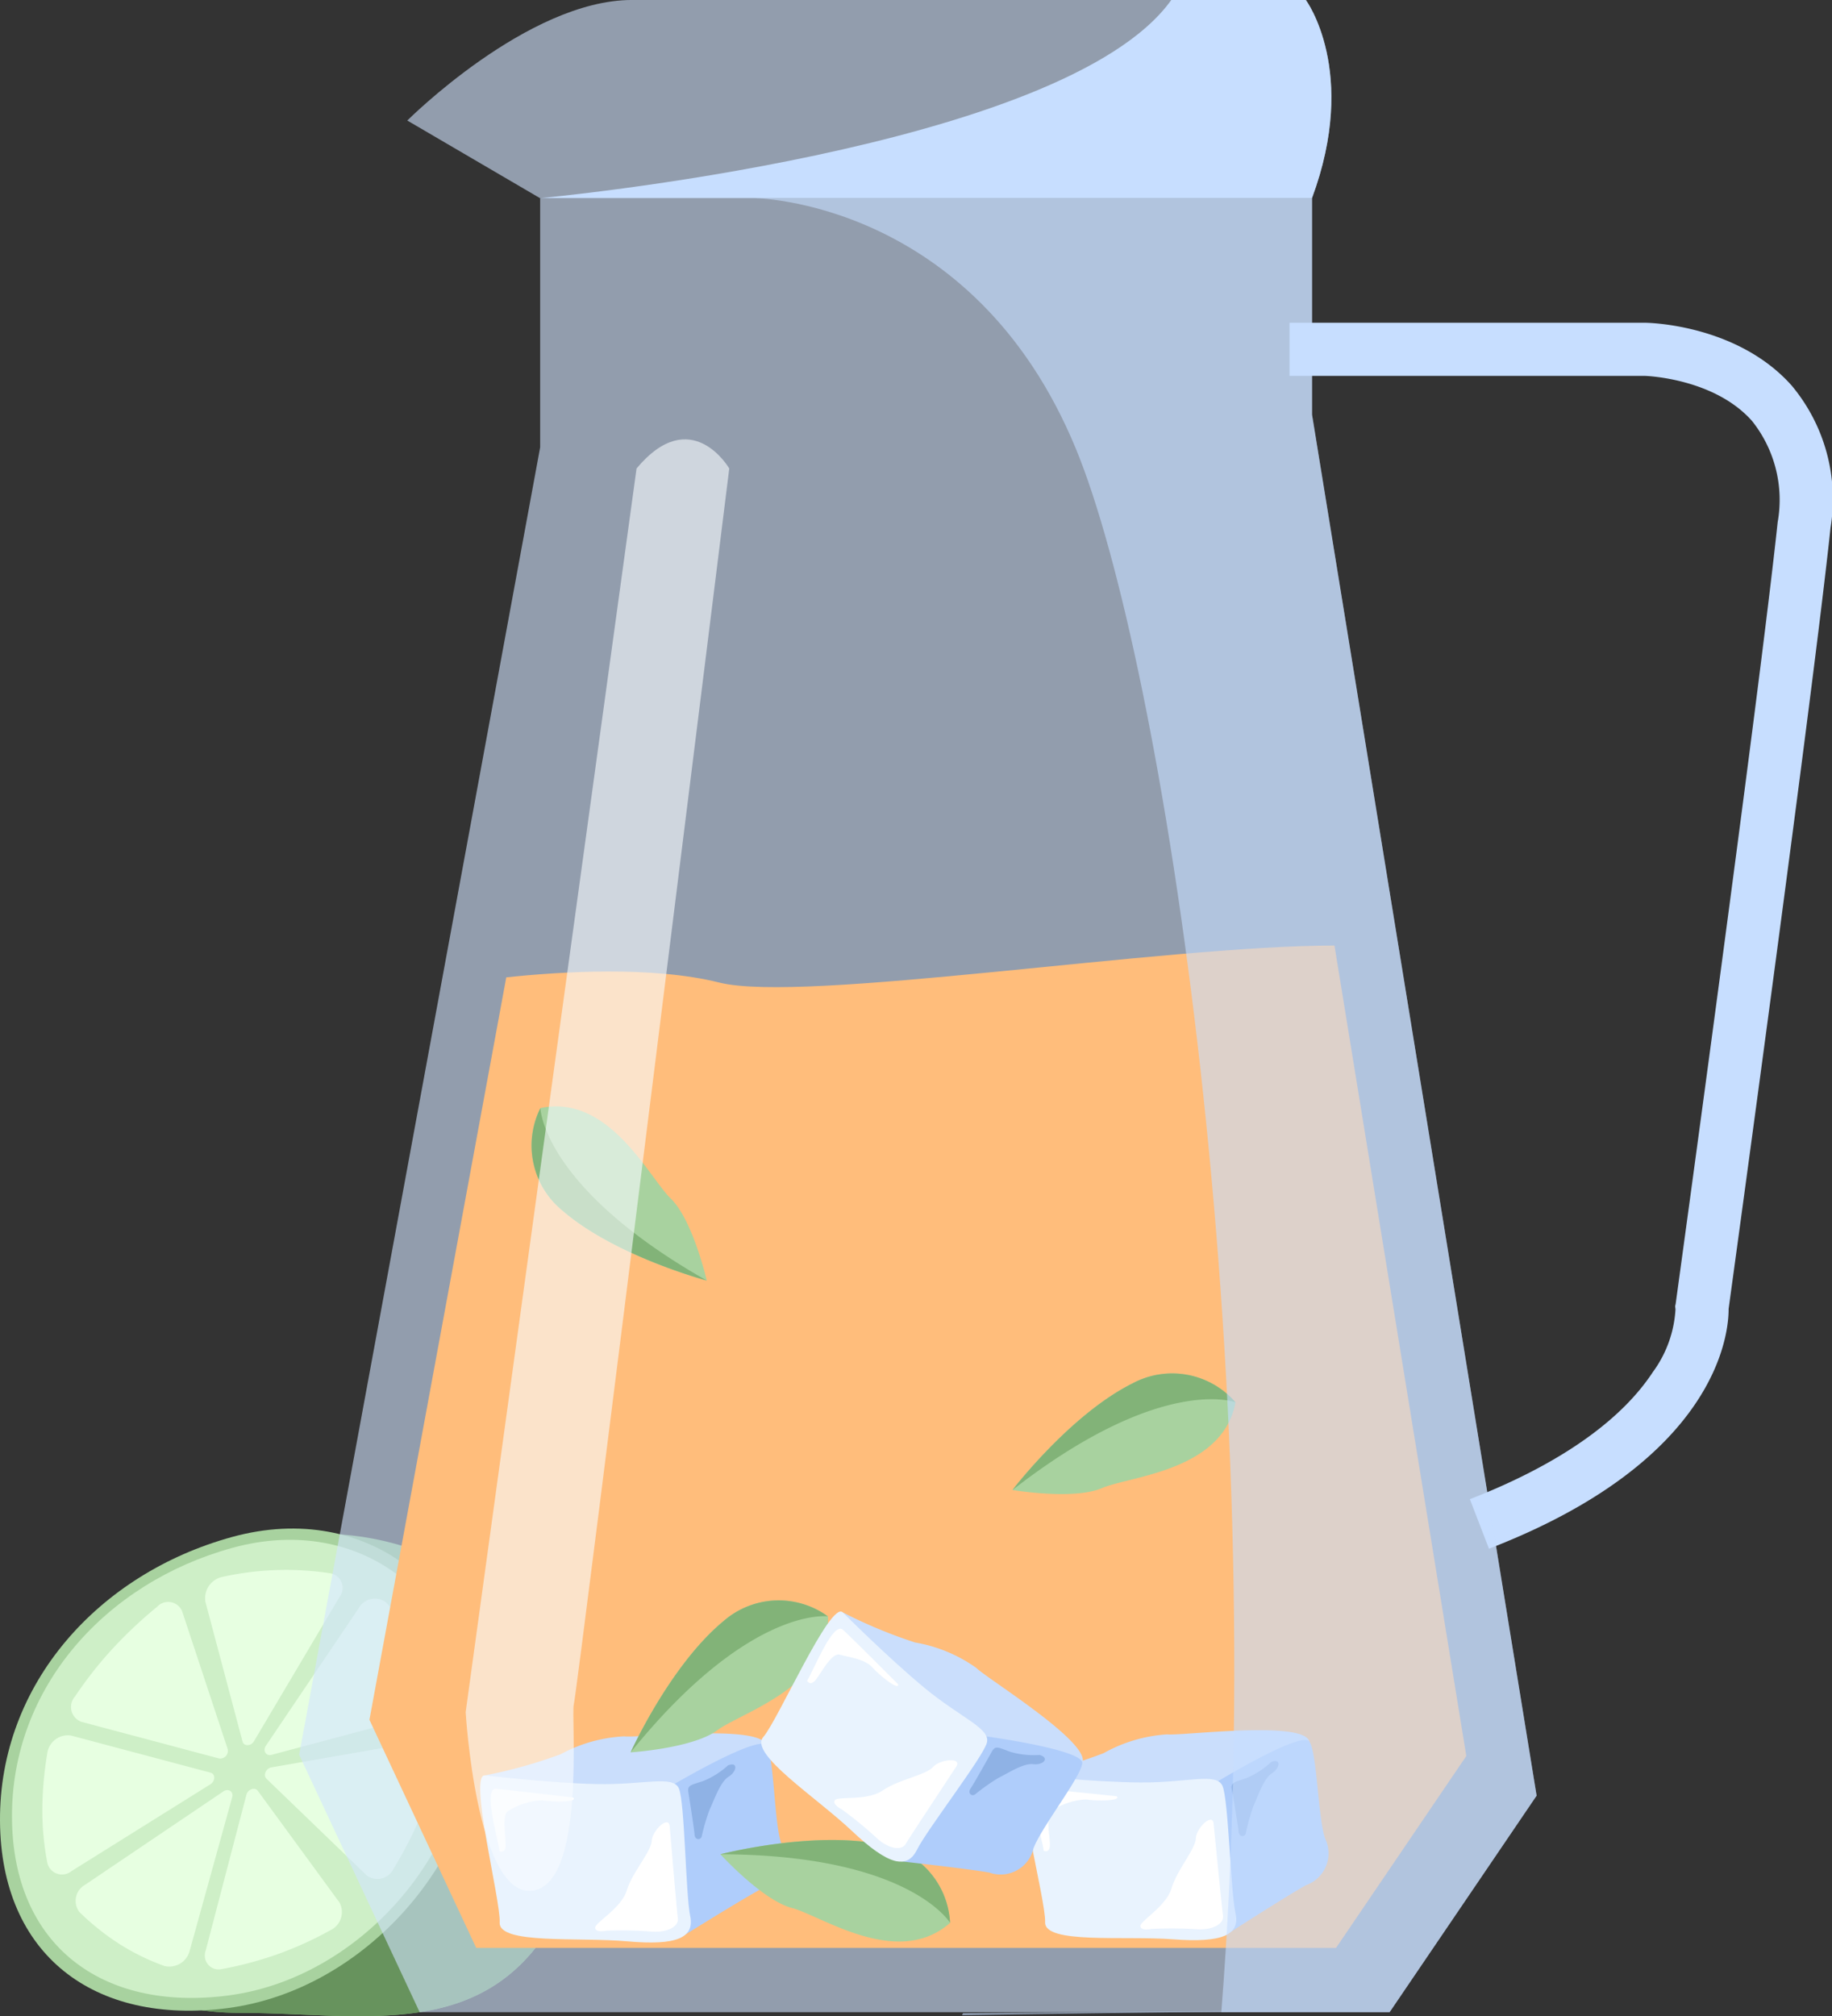 <svg xmlns="http://www.w3.org/2000/svg" width="97.303" height="107.044" viewBox="0 0 97.303 107.044">
  <rect x="0" y="0" width="97.303" height="107.044" fill="#333333" stroke="none"/>
  <g id="Сгруппировать_2706" data-name="Сгруппировать 2706" transform="translate(-1697.338 -1930.619)">
    <g id="Сгруппировать_2695" data-name="Сгруппировать 2695">
      <path id="Контур_18821" data-name="Контур 18821" d="M1728.952,2026.229a21.793,21.793,0,0,1-1.99,5.991c-3.7,6.944-10.354,5.265-16.859,5.265-4.331,0-6.3-1.582-7.188-4.186h0c-.744-2.174-.741-5.058-.741-8.33,0-7.194,4.4-12.911,12.347-12.911S1730.357,2019.173,1728.952,2026.229Z" fill="#82b378"/>
      <path id="Контур_18822" data-name="Контур 18822" d="M1726.962,2032.22c-3.7,6.944-10.354,5.265-16.859,5.265-4.331,0-6.3-1.582-7.188-4.186,8.043-6.341,17.755-13.018,17.755-13.018C1720.671,2020.71,1725.423,2027.066,1726.962,2032.22Z" fill="#67935d"/>
      <g id="Сгруппировать_2694" data-name="Сгруппировать 2694">
        <path id="Контур_18823" data-name="Контур 18823" d="M1697.338,2027.307c-.05-7.288,5.25-13.143,12.326-15.087,7.22-1.983,13.216,2.868,13.205,9.937-.011,7.1-6.132,14.133-13.455,15.078C1702.33,2038.15,1697.386,2034.4,1697.338,2027.307Z" fill="#a8d29f"/>
        <path id="Контур_18824" data-name="Контур 18824" d="M1697.974,2027.131c-.047-6.925,4.988-12.489,11.711-14.335,6.861-1.885,12.559,2.725,12.548,9.441-.01,6.747-5.826,13.43-12.785,14.328C1702.717,2037.434,1698.019,2033.867,1697.974,2027.131Z" fill="#ceefc7"/>
        <g id="Сгруппировать_2693" data-name="Сгруппировать 2693">
          <path id="Контур_18825" data-name="Контур 18825" d="M1710.218,2023.075l-1.967-7.4a1.154,1.154,0,0,1,.88-1.331,15.545,15.545,0,0,1,5.784-.191.788.788,0,0,1,.45,1.261l-4.54,7.654C1710.663,2023.337,1710.29,2023.345,1710.218,2023.075Z" fill="#e7ffe1"/>
          <path id="Контур_18826" data-name="Контур 18826" d="M1708.514,2025.349l-7.378,4.611a.8.8,0,0,1-1.284-.436,14.827,14.827,0,0,1-.266-2.739,18.653,18.653,0,0,1,.27-3.121,1.1,1.1,0,0,1,1.261-.9l7.405,1.97C1708.787,2024.8,1708.782,2025.181,1708.514,2025.349Z" fill="#e7ffe1"/>
          <path id="Контур_18827" data-name="Контур 18827" d="M1708.969,2023.978l-7.3-1.941a.838.838,0,0,1-.35-1.345,20.873,20.873,0,0,1,1.9-2.433,23.409,23.409,0,0,1,2.461-2.33.8.8,0,0,1,1.332.237l2.419,7.315A.409.409,0,0,1,1708.969,2023.978Z" fill="#e7ffe1"/>
          <path id="Контур_18828" data-name="Контур 18828" d="M1709.671,2026.034l-2.256,8.148a1.116,1.116,0,0,1-1.347.814,12.2,12.2,0,0,1-2.32-1.124,13.244,13.244,0,0,1-2.191-1.738.977.977,0,0,1,.3-1.448l7.348-4.959C1709.465,2025.549,1709.753,2025.738,1709.671,2026.034Z" fill="#e7ffe1"/>
          <path id="Контур_18829" data-name="Контур 18829" d="M1711.462,2023.3l4.93-7.3a.972.972,0,0,1,1.456-.3,11.879,11.879,0,0,1,1.579,2.009,14.2,14.2,0,0,1,1.244,2.576,1.1,1.1,0,0,1-.787,1.337l-8.131,2.167C1711.462,2023.862,1711.283,2023.563,1711.462,2023.3Z" fill="#e7ffe1"/>
          <path id="Контур_18830" data-name="Контур 18830" d="M1711.755,2024.453l8.031-1.4a.76.76,0,0,1,.885.984,18.749,18.749,0,0,1-.914,2.828,22.5,22.5,0,0,1-1.517,2.975.954.954,0,0,1-1.42.353l-5.327-5.135C1711.3,2024.877,1711.463,2024.5,1711.755,2024.453Z" fill="#e7ffe1"/>
          <path id="Контур_18831" data-name="Контур 18831" d="M1711.034,2025.7l4.331,5.923a1.062,1.062,0,0,1-.469,1.47,18.851,18.851,0,0,1-2.711,1.241,19.328,19.328,0,0,1-3.071.828.736.736,0,0,1-.854-.971l2.165-8.281C1710.5,2025.612,1710.876,2025.483,1711.034,2025.7Z" fill="#e7ffe1"/>
        </g>
      </g>
    </g>
    <g id="Сгруппировать_2705" data-name="Сгруппировать 2705">
      <path id="Контур_18832" data-name="Контур 18832" d="M1778.952,2025.954l-7.725,11.374-.084.121h-51.516l-6.4-13.665,8.2-44.469,4.6-24.945V1941.14h41v11.5Z" fill="#d2e4ff" opacity="0.6"/>
      <path id="Контур_18833" data-name="Контур 18833" d="M1767.021,1941.14h-41l-7.05-4.122s6.4-6.4,11.93-6.4H1766.7S1769.516,1934.415,1767.021,1941.14Z" fill="#d2e4ff" opacity="0.6"/>
      <g id="Сгруппировать_2696" data-name="Сгруппировать 2696">
        <path id="Контур_18834" data-name="Контур 18834" d="M1776.422,2012.843l-1.015-2.63c3.232-1.248,7.542-3.432,9.721-6.752a6.221,6.221,0,0,0,1.2-3.326l-.019-.167.029-.129c.044-.323,4.455-32.4,5.417-41.495a6.717,6.717,0,0,0-1.366-5.381c-2-2.249-5.565-2.384-5.7-2.388h-18.86v-2.82h18.888c.2,0,4.9.094,7.782,3.334a9.4,9.4,0,0,1,2.064,7.552c-.939,8.861-5.122,39.351-5.413,41.469C1789.157,2001.361,1788.617,2008.137,1776.422,2012.843Z" fill="#c7deff"/>
      </g>
      <path id="Контур_18835" data-name="Контур 18835" d="M1767.021,1941.14h-41s27.829-2.546,33.527-10.521h7.144S1769.516,1934.415,1767.021,1941.14Z" fill="#c7deff"/>
      <path id="Контур_18836" data-name="Контур 18836" d="M1775.218,2023.849l-6.847,10.082-.074.108h-45.665l-5.672-12.113,7.267-39.417c2.809-.3,7.761-.615,11.31.275,4.469,1.119,23.5-1.957,32.679-1.965Z" fill="#ffbd7b"/>
      <g id="Сгруппировать_2704" data-name="Сгруппировать 2704">
        <g id="Сгруппировать_2697" data-name="Сгруппировать 2697">
          <path id="Контур_18837" data-name="Контур 18837" d="M1751.96,2024.871a25.8,25.8,0,0,0,4-1.176,7.9,7.9,0,0,1,3.368-.995c.794.087,7.269-.764,7.556.384l-4.619,2.345S1752.991,2025.654,1751.96,2024.871Z" fill="#cadefc"/>
          <path id="Контур_18838" data-name="Контур 18838" d="M1762.036,2025.186s4.438-2.694,4.848-2.1.448,3.991.833,5.141a1.792,1.792,0,0,1-1.012,2.479c-1.133.631-4.339,2.7-4.339,2.7Z" fill="#afcdfb"/>
          <path id="Контур_18839" data-name="Контур 18839" d="M1751.96,2024.871s3.426.362,5.932.383,4.047-.545,4.373.175.431,5.6.693,6.759-.7,1.592-3.311,1.393-6.848.266-6.8-.913S1751.05,2024.783,1751.96,2024.871Z" fill="#e9f3fe"/>
          <path id="Контур_18840" data-name="Контур 18840" d="M1756.644,2025.985s-3.363-.358-4.085-.4.124,2.589.217,3.3c0,0,.287.136.324-.253s-.284-1.729.152-1.912a3.643,3.643,0,0,1,1.772-.565C1755.634,2026.253,1756.931,2026.229,1756.644,2025.985Z" fill="#fff"/>
          <path id="Контур_18841" data-name="Контур 18841" d="M1758.5,2033.03a21.358,21.358,0,0,1,2.321.01c.886.081,1.542-.264,1.474-.724s-.438-4.308-.5-4.884-.913.222-.944.8-1,1.667-1.288,2.637-1.671,1.733-1.653,2.011S1758.5,2033.03,1758.5,2033.03Z" fill="#fff"/>
          <path id="Контур_18842" data-name="Контур 18842" d="M1764.852,2024.169a4.443,4.443,0,0,1-1.312.852c-.658.228-.844.217-.771.63s.339,1.973.356,2.227.3.3.377.091a10.876,10.876,0,0,1,.41-1.463c.227-.481.534-1.457.979-1.739S1765.394,2023.947,1764.852,2024.169Z" fill="#8fb2e5"/>
        </g>
        <g id="Сгруппировать_2698" data-name="Сгруппировать 2698">
          <path id="Контур_18843" data-name="Контур 18843" d="M1723.1,2024.878a25.912,25.912,0,0,0,4.015-1.123,7.884,7.884,0,0,1,3.38-.95c.793.1,7.279-.669,7.551.483l-4.65,2.284S1724.125,2025.674,1723.1,2024.878Z" fill="#cadefc"/>
          <path id="Контур_18844" data-name="Контур 18844" d="M1733.176,2025.326s4.472-2.635,4.875-2.038.4,4,.765,5.151a1.792,1.792,0,0,1-1.045,2.466c-1.141.616-4.374,2.637-4.374,2.637Z" fill="#afcdfb"/>
          <path id="Контур_18845" data-name="Контур 18845" d="M1723.1,2024.878s3.421.407,5.927.461,4.053-.492,4.369.233.357,5.606.6,6.767-.72,1.583-3.328,1.35-6.851.175-6.79-1S1722.2,2024.778,1723.1,2024.878Z" fill="#e9f3fe"/>
          <path id="Контур_18846" data-name="Контур 18846" d="M1727.774,2026.054s-3.359-.4-4.08-.458.09,2.591.174,3.306c0,0,.285.139.327-.249s-.262-1.733.177-1.91a3.637,3.637,0,0,1,1.779-.542C1726.76,2026.308,1728.057,2026.3,1727.774,2026.054Z" fill="#fff"/>
          <path id="Контур_18847" data-name="Контур 18847" d="M1729.537,2033.123a21.481,21.481,0,0,1,2.319.04c.886.092,1.546-.243,1.484-.7s-.38-4.314-.434-4.891-.916.211-.955.792-1.025,1.654-1.322,2.619-1.7,1.712-1.68,1.989S1729.537,2033.123,1729.537,2033.123Z" fill="#fff"/>
          <path id="Контур_18848" data-name="Контур 18848" d="M1736.005,2024.346a4.435,4.435,0,0,1-1.324.834c-.66.221-.846.207-.778.621s.312,1.977.326,2.231.294.309.376.1a10.515,10.515,0,0,1,.43-1.457c.233-.478.552-1.45,1-1.726S1736.55,2024.132,1736.005,2024.346Z" fill="#8fb2e5"/>
        </g>
        <g id="Сгруппировать_2699" data-name="Сгруппировать 2699">
          <path id="Контур_18849" data-name="Контур 18849" d="M1747.8,2032.709c-2.8,2.453-6.831-.381-8.4-.791s-3.8-2.853-3.8-2.853,4.893-1.266,8.513-.522a4.453,4.453,0,0,1,3.679,4.165Z" fill="#a8d29f"/>
          <path id="Контур_18850" data-name="Контур 18850" d="M1747.8,2032.708c-.035-.059-2.237-3.612-12.192-3.643,0,0,4.893-1.266,8.513-.522A4.453,4.453,0,0,1,1747.8,2032.708Z" fill="#82b378"/>
        </g>
        <g id="Сгруппировать_2700" data-name="Сгруппировать 2700">
          <path id="Контур_18851" data-name="Контур 18851" d="M1741.311,2016.435c.16,3.717-4.577,5.086-5.877,6.047s-4.6,1.174-4.6,1.174,2.079-4.607,4.926-6.962a4.454,4.454,0,0,1,5.551-.259Z" fill="#a8d29f"/>
          <path id="Контур_18852" data-name="Контур 18852" d="M1741.309,2016.435c-.068-.009-4.216-.519-10.477,7.221,0,0,2.079-4.607,4.926-6.962A4.454,4.454,0,0,1,1741.309,2016.435Z" fill="#82b378"/>
        </g>
        <g id="Сгруппировать_2701" data-name="Сгруппировать 2701">
          <path id="Контур_18853" data-name="Контур 18853" d="M1762.961,2005.072c-.688,3.656-5.612,3.913-7.1,4.555s-4.749.1-4.749.1,3.071-4.015,6.379-5.661a4.453,4.453,0,0,1,5.464,1.008Z" fill="#a8d29f"/>
          <path id="Контур_18854" data-name="Контур 18854" d="M1762.959,2005.071c-.064-.024-3.988-1.463-11.843,4.653,0,0,3.071-4.015,6.379-5.661A4.453,4.453,0,0,1,1762.959,2005.071Z" fill="#82b378"/>
        </g>
        <g id="Сгруппировать_2702" data-name="Сгруппировать 2702">
          <path id="Контур_18855" data-name="Контур 18855" d="M1726.041,1989.448c3.641-.766,5.765,3.684,6.927,4.809s1.909,4.349,1.909,4.349-4.885-1.3-7.673-3.723a4.453,4.453,0,0,1-1.163-5.434Z" fill="#a8d29f"/>
          <path id="Контур_18856" data-name="Контур 18856" d="M1726.041,1989.449c0,.069.177,4.245,8.836,9.157,0,0-4.885-1.3-7.673-3.723A4.453,4.453,0,0,1,1726.041,1989.449Z" fill="#82b378"/>
        </g>
        <g id="Сгруппировать_2703" data-name="Сгруппировать 2703">
          <path id="Контур_18857" data-name="Контур 18857" d="M1742.1,2016.223a25.871,25.871,0,0,0,3.848,1.6,7.9,7.9,0,0,1,3.243,1.347c.562.567,6.129,3.982,5.63,5.054l-5.066-1.085S1742.407,2017.48,1742.1,2016.223Z" fill="#cadefc"/>
          <path id="Контур_18858" data-name="Контур 18858" d="M1749.73,2022.81s5.143.7,5.09,1.418-2.164,3.384-2.589,4.52a1.791,1.791,0,0,1-2.347,1.289c-1.278-.223-5.067-.637-5.067-.637Z" fill="#afcdfb"/>
          <path id="Контур_18859" data-name="Контур 18859" d="M1742.1,2016.223s2.434,2.438,4.368,4.031,3.488,2.124,3.287,2.889-3.19,4.623-3.716,5.688-1.546.8-3.449-1-5.489-4.1-4.711-4.991S1741.447,2015.582,1742.1,2016.223Z" fill="#e9f3fe"/>
          <path id="Контур_18860" data-name="Контур 18860" d="M1745.037,2020.037s-2.388-2.4-2.921-2.885-1.533,2.09-1.909,2.7c0,0,.137.286.41.007s.868-1.522,1.322-1.39,1.322.216,1.733.676S1745.106,2020.408,1745.037,2020.037Z" fill="#fff"/>
          <path id="Контур_18861" data-name="Контур 18861" d="M1742.044,2026.68a21.314,21.314,0,0,1,1.8,1.468c.639.621,1.365.766,1.6.366s2.373-3.623,2.688-4.11-.85-.4-1.24.031-1.829.663-2.661,1.238-2.39.3-2.55.522S1742.044,2026.68,1742.044,2026.68Z" fill="#fff"/>
          <path id="Контур_18862" data-name="Контур 18862" d="M1752.558,2023.792a4.437,4.437,0,0,1-1.556-.164c-.655-.236-.793-.362-.995.005s-.979,1.746-1.126,1.954.04.425.236.308a10.862,10.862,0,0,1,1.24-.878c.479-.231,1.332-.8,1.855-.735S1753.119,2023.962,1752.558,2023.792Z" fill="#8fb2e5"/>
        </g>
      </g>
      <path id="Контур_18863" data-name="Контур 18863" d="M1748.483,2037.5l22.744-.168c-4.028.034-8.019.077-11.509.121-6.513.081-11.279.16-11.279.16Z" fill="#c7deff" opacity="0.6"/>
      <path id="Контур_18864" data-name="Контур 18864" d="M1778.952,2025.954l-7.725,11.374-.084.121h-8.937c2.7-34.207-3.1-71.807-7.728-83.014-5.472-13.245-17.129-13.3-17.129-13.3h29.672v11.495Z" fill="#c7deff" opacity="0.6"/>
      <path id="Контур_18865" data-name="Контур 18865" d="M1731.147,1955.492l-9.076,66.026s.571,9.749,3.5,9.485,2.076-9.347,2.244-9.894,8.256-65.617,8.256-65.617S1734.054,1952.011,1731.147,1955.492Z" fill="#f8fbff" opacity="0.6"/>
    </g>
  </g>
</svg>
